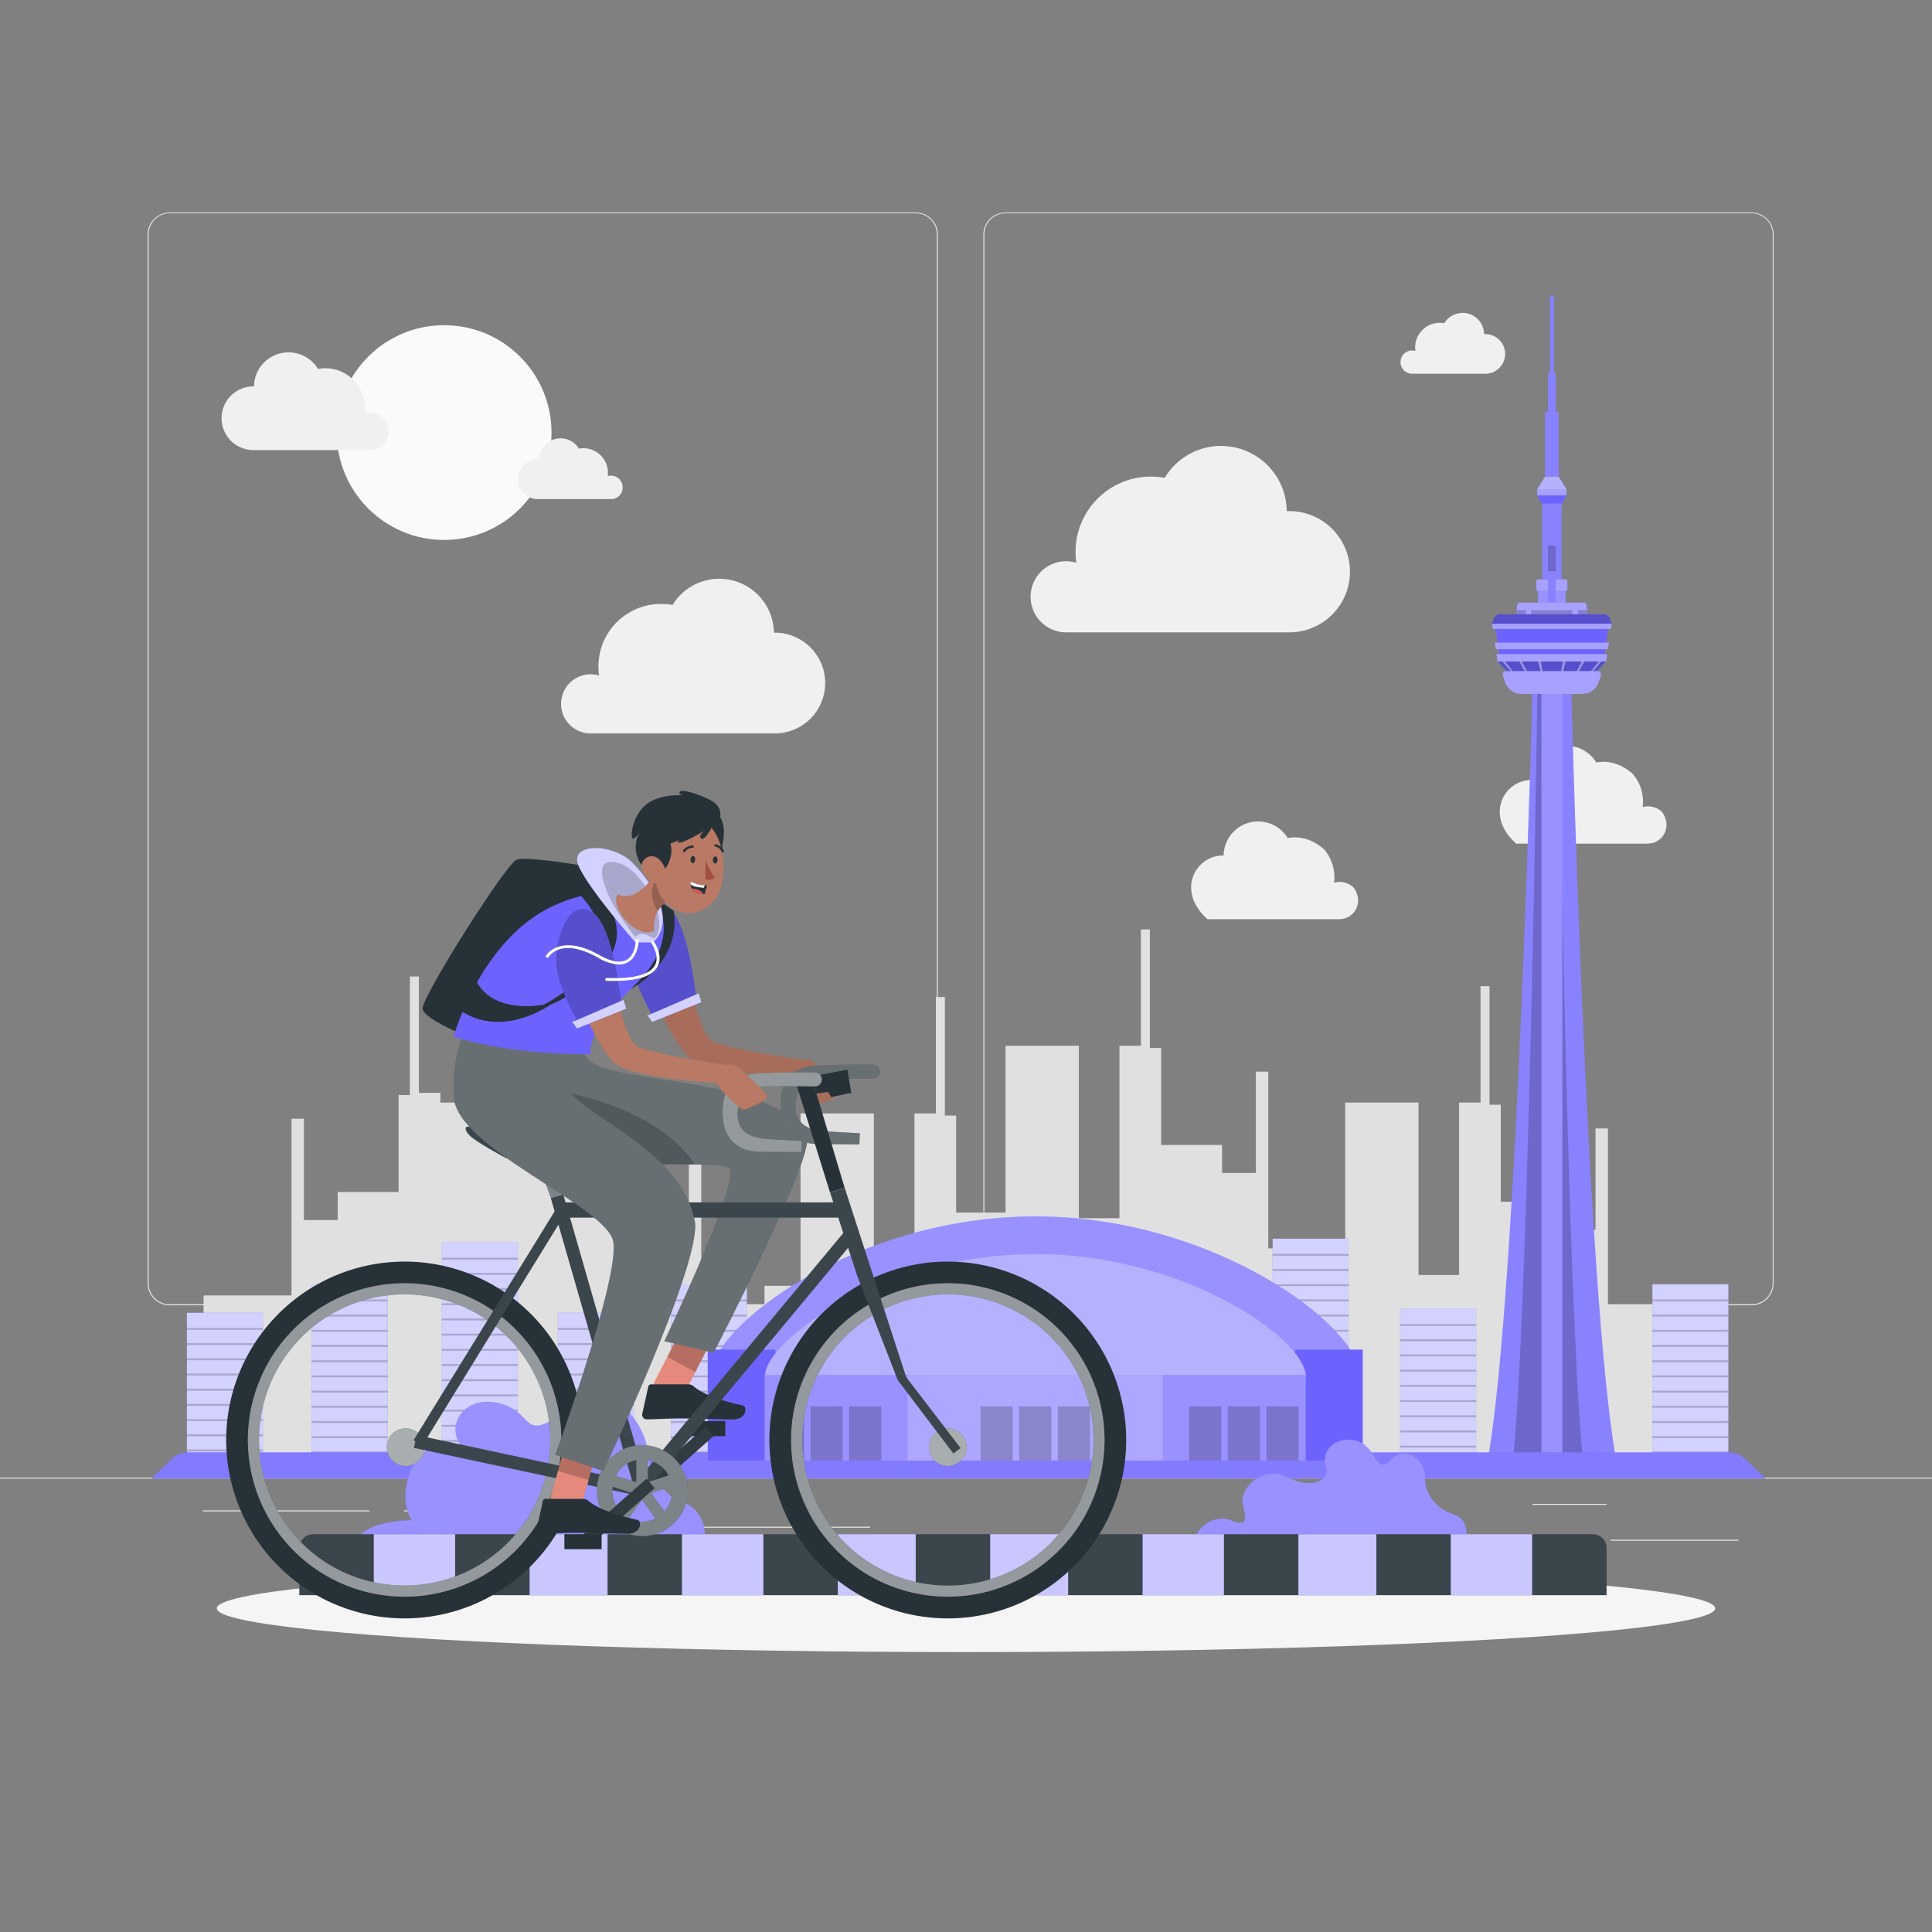 <svg xmlns="http://www.w3.org/2000/svg" viewBox="0 0 500 500"><rect x="0" y="0" width="500" height="500" fill="#808080" stroke="none"/><g id="freepik--background-complete--inject-149"><rect y="382.4" width="500" height="0.25" style="fill:#ebebeb"></rect><rect x="416.78" y="398.49" width="33.12" height="0.25" style="fill:#ebebeb"></rect><rect x="322.53" y="401.21" width="8.69" height="0.25" style="fill:#ebebeb"></rect><rect x="396.59" y="389.21" width="19.19" height="0.25" style="fill:#ebebeb"></rect><rect x="52.46" y="390.89" width="43.19" height="0.25" style="fill:#ebebeb"></rect><rect x="104.56" y="390.89" width="6.33" height="0.25" style="fill:#ebebeb"></rect><rect x="131.47" y="395.11" width="93.68" height="0.25" style="fill:#ebebeb"></rect><path d="M237,337.8H43.91a5.71,5.71,0,0,1-5.7-5.71V60.66A5.71,5.71,0,0,1,43.91,55H237a5.71,5.71,0,0,1,5.71,5.71V332.09A5.71,5.71,0,0,1,237,337.8ZM43.91,55.2a5.46,5.46,0,0,0-5.45,5.46V332.09a5.46,5.46,0,0,0,5.45,5.46H237a5.47,5.47,0,0,0,5.46-5.46V60.66A5.47,5.47,0,0,0,237,55.2Z" style="fill:#ebebeb"></path><path d="M453.31,337.8H260.21a5.72,5.72,0,0,1-5.71-5.71V60.66A5.72,5.72,0,0,1,260.21,55h193.1A5.71,5.71,0,0,1,459,60.66V332.09A5.71,5.71,0,0,1,453.31,337.8ZM260.21,55.2a5.47,5.47,0,0,0-5.46,5.46V332.09a5.47,5.47,0,0,0,5.46,5.46h193.1a5.47,5.47,0,0,0,5.46-5.46V60.66a5.47,5.47,0,0,0-5.46-5.46Z" style="fill:#ebebeb"></path><polygon points="438.89 382.08 438.89 337.77 416.13 337.77 416.13 292.04 412.92 292.04 412.92 318.25 404.17 318.25 404.17 311 388.41 311 388.41 285.9 385.49 285.9 385.49 255.23 383.16 255.23 383.16 285.34 377.61 285.34 377.61 329.96 367.11 329.96 367.11 285.34 348.14 285.34 348.14 323.08 328.23 323.08 328.23 277.34 325.02 277.34 325.02 303.56 316.27 303.56 316.27 296.31 300.51 296.31 300.51 271.21 297.59 271.21 297.59 240.53 295.26 240.53 295.26 270.65 289.71 270.65 289.71 315.27 279.21 315.27 279.21 270.65 260.24 270.65 260.24 313.81 247.45 313.81 247.45 288.71 244.53 288.71 244.53 258.04 242.2 258.04 242.2 288.15 236.66 288.15 236.66 332.77 226.15 332.77 226.15 288.15 207.18 288.15 207.18 332.77 197.85 332.77 197.85 337.77 181.49 337.77 181.49 292.04 178.28 292.04 178.28 318.25 169.53 318.25 169.53 311 153.77 311 153.77 285.9 150.85 285.9 150.85 255.23 148.52 255.23 148.52 285.34 143.43 285.34 143.43 282.83 124.46 282.83 124.46 285.34 113.96 285.34 113.96 282.83 108.41 282.83 108.41 252.72 106.08 252.72 106.08 283.39 103.16 283.39 103.16 308.49 87.4 308.49 87.4 315.74 78.65 315.74 78.65 289.52 75.44 289.52 75.44 335.26 52.68 335.26 52.68 382.08 438.89 382.08" style="fill:#e0e0e0"></polygon><circle cx="114.94" cy="111.95" r="27.79" style="fill:#fafafa"></circle><path d="M100.53,111.63A4.81,4.81,0,0,0,94.31,107a10.42,10.42,0,0,0,.11-1.48A10.23,10.23,0,0,0,84.19,95.3a10.71,10.71,0,0,0-1.89.17A8.94,8.94,0,0,0,65.73,100h-.15a8.24,8.24,0,0,0,0,16.48H95.83A4.83,4.83,0,0,0,100.53,111.63Z" style="fill:#f0f0f0"></path><path d="M426.6,218.31c3.68-.1,6.33-4.3,3.52-8.2a5.34,5.34,0,0,0-5-1.25,11,11,0,0,0-2.64-8.65c-3.27-2.82-6.52-3.41-9.37-2.88a8.93,8.93,0,0,0-16.57,4.52h-.15c-7.19,0-12.23,9.21-4,16.48H426.6Z" style="fill:#f0f0f0"></path><path d="M346.78,237.88c3.67-.1,6.32-4.3,3.52-8.2a5.3,5.3,0,0,0-5.05-1.25,11,11,0,0,0-2.63-8.66c-3.27-2.82-6.52-3.41-9.37-2.88a8.94,8.94,0,0,0-16.58,4.52h-.15c-7.19,0-12.23,9.21-4,16.48h34.22Z" style="fill:#f0f0f0"></path><path d="M145.21,182.15a7.65,7.65,0,0,1,7.64-7.65,7.54,7.54,0,0,1,2.19.33,16.56,16.56,0,0,1-.17-2.35,16.18,16.18,0,0,1,16.19-16.18,16.35,16.35,0,0,1,3,.27,14.15,14.15,0,0,1,26.23,7.16l.23,0a13,13,0,0,1,0,26.08H152.63A7.64,7.64,0,0,1,145.21,182.15Z" style="fill:#f0f0f0"></path><path d="M266.72,154.45a9.19,9.19,0,0,1,11.84-8.81,18.72,18.72,0,0,1-.21-2.82,19.48,19.48,0,0,1,19.48-19.48,20.31,20.31,0,0,1,3.59.33A17,17,0,0,1,333,132.28h.28a15.69,15.69,0,1,1,0,31.37h-57.6A9.19,9.19,0,0,1,266.72,154.45Z" style="fill:#f0f0f0"></path><path d="M161.14,126.11a3,3,0,0,0-3.87-2.88,7,7,0,0,0,.07-.92A6.36,6.36,0,0,0,151,116a6.45,6.45,0,0,0-1.17.11,5.56,5.56,0,0,0-10.31,2.81h-.09a5.13,5.13,0,1,0,0,10.25h18.81A3,3,0,0,0,161.14,126.11Z" style="fill:#f0f0f0"></path><path d="M362.45,93.7a3,3,0,0,1,3.86-2.87,7,7,0,0,1-.07-.92,6.36,6.36,0,0,1,6.36-6.36,6.56,6.56,0,0,1,1.18.11,5.55,5.55,0,0,1,10.3,2.81h.09a5.13,5.13,0,1,1,0,10.25h-18.8A3,3,0,0,1,362.45,93.7Z" style="fill:#f0f0f0"></path></g><g id="freepik--Shadow--inject-149"><ellipse id="freepik--path--inject-149" cx="250" cy="416.24" rx="193.89" ry="11.32" style="fill:#f5f5f5"></ellipse></g><g id="freepik--canadian-national-tower--inject-149"><path d="M401.48,378V176.74l-4.77-2.44S392.78,335.05,385,378Z" style="fill:#6C63FF"></path><path d="M418.28,378c-7.82-42.95-11.75-203.7-11.75-203.7l-4.77,2.44V378Z" style="fill:#6C63FF"></path><g style="opacity:0.2"><path d="M401.48,378V176.74l-4.77-2.44S392.78,335.05,385,378Z" style="fill:#fff"></path><path d="M418.28,378c-7.82-42.95-11.75-203.7-11.75-203.7l-4.77,2.44V378Z" style="fill:#fff"></path></g><g style="opacity:0.2"><path d="M400.54,378V176.74l-2.6-2.44s-2.13,160.75-6.39,203.7Z"></path><path d="M409.69,378c-4.26-42.95-6.4-203.7-6.4-203.7l-2.59,2.44V378Z"></path></g><rect x="398.92" y="172.73" width="5.41" height="205.27" style="fill:#6C63FF"></rect><rect x="398.92" y="172.73" width="5.41" height="205.27" style="fill:#fff;opacity:0.3"></rect><rect x="401.11" y="76.56" width="1.01" height="25.12" style="fill:#6C63FF"></rect><rect x="401.11" y="76.56" width="1.01" height="25.12" style="fill:#fff;opacity:0.2"></rect><rect x="400.6" y="96.56" width="2.03" height="19.38" style="fill:#6C63FF"></rect><rect x="400.6" y="96.56" width="2.03" height="19.38" style="fill:#fff;opacity:0.2"></rect><rect x="399.86" y="106.56" width="3.51" height="19.38" style="fill:#6C63FF"></rect><rect x="399.86" y="106.56" width="3.51" height="19.38" style="fill:#fff;opacity:0.2"></rect><rect x="399.12" y="129.27" width="5" height="28.63" style="fill:#6C63FF"></rect><rect x="399.12" y="129.27" width="5" height="28.63" style="fill:#fff;opacity:0.2"></rect><rect x="400.6" y="141.21" width="2.03" height="6.59" style="opacity:0.2"></rect><rect x="398.06" y="150.52" width="2.57" height="7.91" style="fill:#6C63FF"></rect><rect x="398.06" y="150.52" width="2.57" height="7.91" style="fill:#fff;opacity:0.3"></rect><rect x="397.6" y="149.93" width="3.03" height="3.03" rx="0.43" style="fill:#6C63FF"></rect><rect x="397.6" y="149.93" width="3.03" height="3.03" rx="0.43" style="fill:#fff;opacity:0.4"></rect><rect x="402.6" y="150.52" width="2.57" height="7.91" transform="translate(807.78 308.96) rotate(180)" style="fill:#6C63FF"></rect><rect x="402.6" y="150.52" width="2.57" height="7.91" transform="translate(807.78 308.96) rotate(180)" style="fill:#fff;opacity:0.3"></rect><rect x="402.6" y="149.93" width="3.03" height="3.03" rx="0.43" transform="translate(808.24 302.89) rotate(180)" style="fill:#6C63FF"></rect><rect x="402.6" y="149.93" width="3.03" height="3.03" rx="0.43" transform="translate(808.24 302.89) rotate(180)" style="fill:#fff;opacity:0.4"></rect><polygon points="416.37 161.43 416.18 162.78 415.69 166.31 415.44 168.02 415.27 169.26 414.99 171.19 388.25 171.19 387.97 169.26 387.8 168.02 387.56 166.31 387.06 162.78 386.87 161.43 416.37 161.43" style="fill:#6C63FF"></polygon><path d="M411.24,162H392l.64-5.37a.76.76,0,0,1,.76-.67h16.44a.77.77,0,0,1,.76.67Z" style="fill:#6C63FF"></path><path d="M411.24,162H392l.64-5.37a.76.76,0,0,1,.76-.67h16.44a.77.77,0,0,1,.76.67Z" style="fill:#fff;opacity:0.4"></path><polygon points="396.06 161.99 407.18 161.99 406.9 157.9 396.34 157.9 396.06 161.99" style="opacity:0.2"></polygon><g style="opacity:0.2"><polygon points="394.56 161.99 392 161.99 392.49 157.9 394.92 157.9 394.56 161.99"></polygon><polygon points="411.24 161.99 408.68 161.99 408.32 157.9 410.75 157.9 411.24 161.99"></polygon></g><path d="M417.16,161.43H386.08l.55-1.34a1.78,1.78,0,0,1,1.66-1.12H415a1.78,1.78,0,0,1,1.66,1.12Z" style="fill:#6C63FF"></path><path d="M417.16,161.43H386.08l.55-1.34a1.78,1.78,0,0,1,1.66-1.12H415a1.78,1.78,0,0,1,1.66,1.12Z" style="opacity:0.2"></path><polygon points="412.82 174.26 390.42 174.26 387.61 171.19 415.63 171.19 412.82 174.26" style="fill:#6C63FF"></polygon><polygon points="412.82 174.26 390.42 174.26 387.61 171.19 415.63 171.19 412.82 174.26" style="opacity:0.2"></polygon><polygon points="399.35 174.26 398.79 174.26 398.08 171.19 398.77 171.19 399.35 174.26" style="fill:#fff;opacity:0.4"></polygon><polygon points="404.45 174.26 403.89 174.26 404.46 171.19 405.16 171.19 404.45 174.26" style="fill:#fff;opacity:0.4"></polygon><polygon points="395.44 174.26 394.89 174.26 393.2 171.19 393.89 171.19 395.44 174.26" style="fill:#fff;opacity:0.4"></polygon><polygon points="408.35 174.26 407.8 174.26 409.35 171.19 410.04 171.19 408.35 174.26" style="fill:#fff;opacity:0.4"></polygon><polygon points="391.94 174.26 391.39 174.26 388.82 171.19 389.51 171.19 391.94 174.26" style="fill:#fff;opacity:0.4"></polygon><polygon points="411.85 174.26 411.3 174.26 413.73 171.19 414.42 171.19 411.85 174.26" style="fill:#fff;opacity:0.4"></polygon><polygon points="387.28 169.26 415.95 169.26 415.66 171.19 387.57 171.19 387.28 169.26" style="fill:#6C63FF"></polygon><polygon points="416.39 166.31 416.13 168.02 387.1 168.02 386.85 166.31 416.39 166.31" style="fill:#6C63FF"></polygon><polygon points="417.11 161.43 416.91 162.78 386.32 162.78 386.12 161.43 417.11 161.43" style="fill:#6C63FF"></polygon><polygon points="387.28 169.26 415.95 169.26 415.66 171.19 387.57 171.19 387.28 169.26" style="fill:#fff;opacity:0.4"></polygon><polygon points="416.39 166.31 416.13 168.02 387.1 168.02 386.85 166.31 416.39 166.31" style="fill:#fff;opacity:0.4"></polygon><polygon points="417.11 161.43 416.91 162.78 386.32 162.78 386.12 161.43 417.11 161.43" style="fill:#fff;opacity:0.4"></polygon><path d="M409.43,179.6H393.8a4.53,4.53,0,0,1-4.3-3.09l-.58-1.72a.84.84,0,0,1,.79-1.11h23.81a.84.84,0,0,1,.8,1.11l-.58,1.72A4.54,4.54,0,0,1,409.43,179.6Z" style="fill:#6C63FF"></path><path d="M409.43,179.6H393.8a4.53,4.53,0,0,1-4.3-3.09l-.58-1.72a.84.84,0,0,1,.79-1.11h23.81a.84.84,0,0,1,.8,1.11l-.58,1.72A4.54,4.54,0,0,1,409.43,179.6Z" style="fill:#fff;opacity:0.4"></path><polygon points="405.4 128.19 397.84 128.19 398.84 130.29 404.4 130.29 405.4 128.19" style="fill:#6C63FF"></polygon><rect x="397.84" y="126.6" width="7.55" height="1.59" style="fill:#6C63FF"></rect><rect x="397.84" y="126.6" width="7.55" height="1.59" style="fill:#fff;opacity:0.4"></rect><polygon points="403.4 123.39 399.84 123.39 397.84 126.6 405.4 126.6 403.4 123.39" style="fill:#6C63FF"></polygon><polygon points="403.4 123.39 399.84 123.39 397.84 126.6 405.4 126.6 403.4 123.39" style="fill:#fff;opacity:0.5"></polygon></g><g id="freepik--Buildings--inject-149"><rect x="114.36" y="321.56" width="19.66" height="57.44" style="fill:#6C63FF"></rect><rect x="173.64" y="332.37" width="19.66" height="46.62" style="fill:#6C63FF"></rect><g style="opacity:0.7"><rect x="114.36" y="321.56" width="19.66" height="57.44" style="fill:#fff"></rect></g><rect x="144.37" y="339.75" width="19.66" height="39.25" style="fill:#6C63FF"></rect><g style="opacity:0.7"><rect x="173.64" y="332.37" width="19.66" height="46.62" style="fill:#fff"></rect></g><g style="opacity:0.7"><rect x="144.37" y="339.75" width="19.66" height="39.25" style="fill:#fff"></rect></g><g style="opacity:0.2"><rect x="114.36" y="325.49" width="19.66" height="0.49"></rect><rect x="114.36" y="329.42" width="19.66" height="0.49"></rect><rect x="114.36" y="333.36" width="19.66" height="0.49"></rect><rect x="114.36" y="337.29" width="19.66" height="0.49"></rect><rect x="114.36" y="341.22" width="19.66" height="0.49"></rect><rect x="114.36" y="345.15" width="19.66" height="0.49"></rect><rect x="114.36" y="349.09" width="19.66" height="0.49"></rect><rect x="114.36" y="353.02" width="19.66" height="0.49"></rect><rect x="114.36" y="356.95" width="19.66" height="0.49"></rect><rect x="114.36" y="360.88" width="19.66" height="0.49"></rect><rect x="114.36" y="364.82" width="19.66" height="0.49"></rect><rect x="114.36" y="368.75" width="19.66" height="0.49"></rect><rect x="114.36" y="372.68" width="19.66" height="0.49"></rect><rect x="114.36" y="376.61" width="19.66" height="0.49"></rect><rect x="144.37" y="355.48" width="19.66" height="0.49"></rect><rect x="144.37" y="343.68" width="19.66" height="0.49"></rect><rect x="144.37" y="347.61" width="19.66" height="0.49"></rect><rect x="144.37" y="351.55" width="19.66" height="0.49"></rect><rect x="144.37" y="359.41" width="19.66" height="0.49"></rect><rect x="144.37" y="363.34" width="19.66" height="0.49"></rect><rect x="144.37" y="367.28" width="19.66" height="0.49"></rect><rect x="144.37" y="371.21" width="19.66" height="0.49"></rect><rect x="144.37" y="375.14" width="19.66" height="0.49"></rect><rect x="173.64" y="336.31" width="19.66" height="0.49"></rect><rect x="173.64" y="340.24" width="19.66" height="0.49"></rect><rect x="173.64" y="344.17" width="19.66" height="0.49"></rect><rect x="173.64" y="348.1" width="19.66" height="0.49"></rect><rect x="173.64" y="352.04" width="19.66" height="0.49"></rect><rect x="173.64" y="355.97" width="19.66" height="0.49"></rect><rect x="173.64" y="359.9" width="19.66" height="0.49"></rect><rect x="173.64" y="363.83" width="19.66" height="0.49"></rect><rect x="173.64" y="367.77" width="19.66" height="0.49"></rect><rect x="173.64" y="371.7" width="19.66" height="0.49"></rect><rect x="173.64" y="375.63" width="19.66" height="0.49"></rect></g><rect x="80.64" y="332.37" width="19.66" height="46.62" style="fill:#6C63FF"></rect><rect x="48.37" y="339.75" width="19.66" height="39.25" style="fill:#6C63FF"></rect><g style="opacity:0.7"><rect x="80.64" y="332.37" width="19.66" height="46.62" style="fill:#fff"></rect></g><g style="opacity:0.7"><rect x="48.37" y="339.75" width="19.66" height="39.25" style="fill:#fff"></rect></g><g style="opacity:0.2"><rect x="48.37" y="355.48" width="19.66" height="0.49"></rect><rect x="48.37" y="343.68" width="19.66" height="0.49"></rect><rect x="48.37" y="347.61" width="19.66" height="0.49"></rect><rect x="48.37" y="351.55" width="19.66" height="0.49"></rect><rect x="48.37" y="359.41" width="19.66" height="0.49"></rect><rect x="48.37" y="363.34" width="19.66" height="0.49"></rect><rect x="48.37" y="367.28" width="19.66" height="0.49"></rect><rect x="48.37" y="371.21" width="19.66" height="0.49"></rect><rect x="48.37" y="375.14" width="19.66" height="0.49"></rect></g><g style="opacity:0.2"><rect x="80.64" y="336.31" width="19.66" height="0.49"></rect><rect x="80.64" y="340.24" width="19.66" height="0.49"></rect><rect x="80.64" y="344.17" width="19.66" height="0.49"></rect><rect x="80.64" y="348.1" width="19.66" height="0.49"></rect><rect x="80.64" y="352.04" width="19.66" height="0.49"></rect><rect x="80.64" y="355.97" width="19.66" height="0.49"></rect><rect x="80.64" y="359.9" width="19.66" height="0.49"></rect><rect x="80.64" y="363.83" width="19.66" height="0.49"></rect><rect x="80.64" y="367.77" width="19.66" height="0.49"></rect><rect x="80.64" y="371.7" width="19.66" height="0.49"></rect><rect x="80.64" y="375.63" width="19.66" height="0.49"></rect></g><rect x="329.36" y="320.56" width="19.66" height="57.44" style="fill:#6C63FF"></rect><g style="opacity:0.7"><rect x="329.36" y="320.56" width="19.66" height="57.44" style="fill:#fff"></rect></g><rect x="362.37" y="338.75" width="19.66" height="39.25" style="fill:#6C63FF"></rect><g style="opacity:0.7"><rect x="362.37" y="338.75" width="19.66" height="39.25" style="fill:#fff"></rect></g><g style="opacity:0.2"><rect x="329.36" y="324.49" width="19.66" height="0.49"></rect><rect x="329.36" y="328.42" width="19.66" height="0.49"></rect><rect x="329.36" y="332.36" width="19.66" height="0.49"></rect><rect x="329.36" y="336.29" width="19.66" height="0.49"></rect><rect x="329.36" y="340.22" width="19.66" height="0.49"></rect><rect x="329.36" y="344.15" width="19.66" height="0.49"></rect><rect x="329.36" y="348.09" width="19.66" height="0.49"></rect><rect x="329.36" y="352.02" width="19.66" height="0.49"></rect><rect x="329.36" y="355.95" width="19.66" height="0.49"></rect><rect x="329.36" y="359.88" width="19.66" height="0.49"></rect><rect x="329.36" y="363.82" width="19.66" height="0.49"></rect><rect x="329.36" y="367.75" width="19.66" height="0.49"></rect><rect x="329.36" y="371.68" width="19.66" height="0.49"></rect><rect x="329.36" y="375.61" width="19.66" height="0.49"></rect><rect x="362.37" y="354.48" width="19.66" height="0.49"></rect><rect x="362.37" y="342.68" width="19.66" height="0.49"></rect><rect x="362.37" y="346.61" width="19.66" height="0.49"></rect><rect x="362.37" y="350.55" width="19.66" height="0.49"></rect><rect x="362.37" y="358.41" width="19.66" height="0.49"></rect><rect x="362.37" y="362.34" width="19.66" height="0.49"></rect><rect x="362.37" y="366.28" width="19.66" height="0.49"></rect><rect x="362.37" y="370.21" width="19.66" height="0.49"></rect><rect x="362.37" y="374.14" width="19.66" height="0.49"></rect></g><rect x="427.64" y="332.37" width="19.66" height="46.62" style="fill:#6C63FF"></rect><g style="opacity:0.7"><rect x="427.64" y="332.37" width="19.66" height="46.62" style="fill:#fff"></rect></g><g style="opacity:0.2"><rect x="427.64" y="336.31" width="19.66" height="0.49"></rect><rect x="427.64" y="340.24" width="19.66" height="0.49"></rect><rect x="427.64" y="344.17" width="19.66" height="0.49"></rect><rect x="427.64" y="348.1" width="19.66" height="0.49"></rect><rect x="427.64" y="352.04" width="19.66" height="0.49"></rect><rect x="427.64" y="355.97" width="19.66" height="0.49"></rect><rect x="427.64" y="359.9" width="19.66" height="0.49"></rect><rect x="427.64" y="363.83" width="19.66" height="0.49"></rect><rect x="427.64" y="367.77" width="19.66" height="0.49"></rect><rect x="427.64" y="371.7" width="19.66" height="0.49"></rect><rect x="427.64" y="375.63" width="19.66" height="0.49"></rect></g><path d="M447.2,375.86H48.91a6.64,6.64,0,0,0-4.64,1.88l-5.06,4.91H456.9l-5.06-4.91A6.64,6.64,0,0,0,447.2,375.86Z" style="fill:#6C63FF"></path><path d="M447.2,375.86H48.91a6.64,6.64,0,0,0-4.64,1.88l-5.06,4.91H456.9l-5.06-4.91A6.64,6.64,0,0,0,447.2,375.86Z" style="fill:#fff;opacity:0.15"></path></g><g id="freepik--rogers-centre--inject-149"><path d="M351.94,356c0-12.72-37.62-41.19-84-41.19s-84,28.47-84,41.19,37.62,22,84,22S351.94,368.69,351.94,356Z" style="fill:#6C63FF"></path><path d="M351.94,356c0-12.72-37.62-41.19-84-41.19s-84,28.47-84,41.19,37.62,22,84,22S351.94,368.69,351.94,356Z" style="fill:#fff;opacity:0.3"></path><rect x="335.16" y="349.28" width="17.52" height="28.72" style="fill:#6C63FF"></rect><rect x="183.16" y="349.28" width="17.52" height="28.72" style="fill:#6C63FF"></rect><path d="M337.94,356.28c0-9.81-31.35-31.76-70-31.76s-70,22-70,31.76,31.35,17.76,70,17.76S337.94,366.09,337.94,356.28Z" style="fill:#6C63FF"></path><path d="M337.94,356.28c0-9.81-31.35-31.76-70-31.76s-70,22-70,31.76,31.35,17.76,70,17.76S337.94,366.09,337.94,356.28Z" style="fill:#fff;opacity:0.5"></path><rect x="197.89" y="355.87" width="140.04" height="22.13" style="fill:#6C63FF"></rect><rect x="197.89" y="355.87" width="140.04" height="22.13" style="fill:#fff;opacity:0.3"></rect><rect x="234.88" y="355.87" width="66.07" height="22.13" style="fill:#fff;opacity:0.2"></rect><rect x="253.76" y="363.98" width="8.31" height="14.02" style="opacity:0.2"></rect><rect x="263.76" y="363.98" width="8.31" height="14.02" style="opacity:0.2"></rect><rect x="273.76" y="363.98" width="8.31" height="14.02" style="opacity:0.2"></rect><rect x="307.76" y="363.98" width="8.31" height="14.02" style="opacity:0.2"></rect><rect x="317.76" y="363.98" width="8.31" height="14.02" style="opacity:0.2"></rect><rect x="327.76" y="363.98" width="8.31" height="14.02" style="opacity:0.2"></rect><rect x="199.76" y="363.98" width="8.31" height="14.02" style="opacity:0.2"></rect><rect x="209.76" y="363.98" width="8.31" height="14.02" style="opacity:0.2"></rect><rect x="219.76" y="363.98" width="8.31" height="14.02" style="opacity:0.2"></rect></g><g id="freepik--Street--inject-149"><path d="M379,401.87s2.44-8.18-2.49-9.81-7.87-5.45-7.7-9.77-5-8.53-8.93-4.48-3.38-3.11-8.57-4.85-9.6,2.48-8.18,6.34-3.7,6.28-9.84,3-12.89,2.69-11.59,7.37.23,5.19-3.65,3.63-10.84,2.86-8.4,8.58S379,401.87,379,401.87Z" style="fill:#6C63FF"></path><path d="M379,401.87s2.44-8.18-2.49-9.81-7.87-5.45-7.7-9.77-5-8.53-8.93-4.48-3.38-3.11-8.57-4.85-9.6,2.48-8.18,6.34-3.7,6.28-9.84,3-12.89,2.69-11.59,7.37.23,5.19-3.65,3.63-10.84,2.86-8.4,8.58S379,401.87,379,401.87Z" style="fill:#fff;opacity:0.3;isolation:isolate"></path><path d="M180.45,401.44c4.39-4.39.44-11.84-3.94-12.71s-8.79-8.59-9-13.5-8.1-20-20.37-10.68-8.54,1.37-17.42-1.25-14.47,4.92-10.58,10.57c0,0-8.92-2.23-12.59,6.09s0,13.5,0,13.5S89.79,393,91.3,403.34,180.45,401.44,180.45,401.44Z" style="fill:#6C63FF"></path><path d="M180.45,401.44c4.39-4.39.44-11.84-3.94-12.71s-8.79-8.59-9-13.5-8.1-20-20.37-10.68-8.54,1.37-17.42-1.25-14.47,4.92-10.58,10.57c0,0-8.92-2.23-12.59,6.09s0,13.5,0,13.5S89.79,393,91.3,403.34,180.45,401.44,180.45,401.44Z" style="fill:#fff;opacity:0.3;isolation:isolate"></path><path d="M415.78,400.82v12H77.47v-12A3.58,3.58,0,0,1,81,397.05H412.24A3.58,3.58,0,0,1,415.78,400.82Z" style="fill:#263238"></path><rect x="96.75" y="397.05" width="21.03" height="15.78" style="fill:#6C63FF"></rect><rect x="137.07" y="397.05" width="20.16" height="15.78" style="fill:#6C63FF"></rect><rect x="176.51" y="397.05" width="21.03" height="15.78" style="fill:#6C63FF"></rect><rect x="216.83" y="397.05" width="20.16" height="15.78" style="fill:#6C63FF"></rect><rect x="256.27" y="397.05" width="20.16" height="15.78" style="fill:#6C63FF"></rect><rect x="295.71" y="397.05" width="21.03" height="15.78" style="fill:#6C63FF"></rect><rect x="336.03" y="397.05" width="20.16" height="15.78" style="fill:#6C63FF"></rect><rect x="375.47" y="397.05" width="21.03" height="15.78" style="fill:#6C63FF"></rect><g style="opacity:0.6;isolation:isolate"><rect x="96.75" y="397.05" width="21.03" height="15.78" style="fill:#fff"></rect><rect x="137.07" y="397.05" width="20.16" height="15.78" style="fill:#fff"></rect><rect x="176.51" y="397.05" width="21.03" height="15.78" style="fill:#fff"></rect><rect x="216.83" y="397.05" width="20.16" height="15.78" style="fill:#fff"></rect><rect x="256.27" y="397.05" width="20.16" height="15.78" style="fill:#fff"></rect><rect x="295.71" y="397.05" width="21.03" height="15.78" style="fill:#fff"></rect><rect x="336.03" y="397.05" width="20.16" height="15.78" style="fill:#fff"></rect><rect x="375.47" y="397.05" width="21.03" height="15.78" style="fill:#fff"></rect></g><path d="M415.78,400.82v12H77.47v-12A3.58,3.58,0,0,1,81,397.05H412.24A3.58,3.58,0,0,1,415.78,400.82Z" style="fill:#fff;opacity:0.1;isolation:isolate"></path></g><g id="freepik--Character--inject-149"><path d="M208,274.16a3.18,3.18,0,0,1,2,.33c.8.52,7.15,6.23,7.82,7.61s-4.8,3.25-5.72,3.71-7.6-6-7.84-8.41S208,274.16,208,274.16Z" style="fill:#b97964"></path><path d="M208,274.16a3.18,3.18,0,0,1,2,.33c.8.52,7.15,6.23,7.82,7.61s-4.8,3.25-5.72,3.71-7.6-6-7.84-8.41S208,274.16,208,274.16Z" style="opacity:0.1;isolation:isolate"></path><path d="M178,252.45s3.07,14.4,5.77,16.58c3,2.42,24.35,5.28,24.35,5.28l-.39,4.78s-23.34-1.09-28.87-5c-4.26-3-10.3-17.67-10.3-17.67Z" style="fill:#b97964"></path><path d="M178,252.45s3.07,14.4,5.77,16.58c3,2.42,24.35,5.28,24.35,5.28l-.39,4.78s-23.34-1.09-28.87-5c-4.26-3-10.3-17.67-10.3-17.67Z" style="opacity:0.1;isolation:isolate"></path><path d="M173,234.91c-6.36-4.56-10.16,7-9.56,13.49S169,263.08,169,263.08l11.2-4.5S178.28,238.71,173,234.91Z" style="fill:#6C63FF"></path><path d="M173,234.91c-6.36-4.56-10.16,7-9.56,13.49S169,263.08,169,263.08l11.2-4.5S178.28,238.71,173,234.91Z" style="opacity:0.2;isolation:isolate"></path><polyline points="167.97 262.66 180.82 257.08 181.51 259.36 168.79 264.47 167.47 262.66" style="fill:#6C63FF"></polyline><polyline points="167.97 262.66 180.82 257.08 181.51 259.36 168.79 264.47 167.47 262.66" style="fill:#fff;opacity:0.7"></polyline><polygon points="185.77 343.75 179.96 355.08 175.92 362.95 168.64 359.04 172.69 351.17 178.17 340.47 185.77 343.75" style="fill:#e4897b"></polygon><polygon points="185.77 343.75 179.96 355.08 172.69 351.17 178.17 340.47 185.77 343.75" style="opacity:0.2;isolation:isolate"></polygon><path d="M178.13,358.27h-9.67a.71.71,0,0,0-.68.55l-1.57,7.09a1.19,1.19,0,0,0,1.16,1.42c3.13-.05,5.41-.24,9.34-.24,2.42,0,9.72.25,13.07.25s3.78-3.3,2.41-3.61c-6.14-1.33-10.76-3.19-12.72-5A2,2,0,0,0,178.13,358.27Z" style="fill:#263238"></path><path d="M124.74,270.38s-1.13,8.55.63,21.72,59.07,7.48,63.21,10.06c3.74,2.32-16.66,44.95-16.66,44.95l12.76,3s27-51.89,24.1-56.64c-9.28-15.05-49.57-12.6-56.38-19.13-2.64-2.53-1.72-4.94-1.72-4.94Z" style="fill:#263238"></path><path d="M184.68,350.13l-12.76-3s20.4-42.63,16.66-44.95c-.88-.55-4.13-.72-8.74-.79-17.16-.22-53.08,1.12-54.47-9.27-.32-2.38-.54-4.61-.69-6.66a80.7,80.7,0,0,1,.06-15.06l25.94-1s-.92,2.41,1.72,4.94c6.81,6.53,47.1,4.08,56.38,19.13C211.7,298.24,184.68,350.13,184.68,350.13Z" style="fill:#fff;opacity:0.3"></path><path d="M179.84,301.37c-17.16-.22-53.08,1.12-54.47-9.27-.32-2.38-.54-4.61-.69-6.66l13.84-4.08S168.57,284.16,179.84,301.37Z" style="opacity:0.2;isolation:isolate"></path><path d="M222.53,293.28s-7.37-.37-8.36-.47-8.65.08-8.29-6.84,6.81-6.88,8.64-6.87l11.38.06a1.81,1.81,0,0,0,1.8-1.59h0a1.81,1.81,0,0,0-1.66-2l-1-.07s-9.26,0-11.87.19S202,275.24,202,285.82s8.81,10.27,10.47,10.28l9.93.06Z" style="fill:#263238"></path><path d="M222.53,293.28s-7.37-.37-8.36-.47-8.65.08-8.29-6.84,6.81-6.88,8.64-6.87l11.38.06a1.81,1.81,0,0,0,1.8-1.59h0a1.81,1.81,0,0,0-1.66-2l-1-.07s-9.26,0-11.87.19S202,275.24,202,285.82s8.81,10.27,10.47,10.28l9.93.06Z" style="fill:#fff;opacity:0.3"></path><rect x="178.07" y="367.78" width="9.64" height="3.89" style="fill:#263238"></rect><rect x="162.75" y="376.72" width="23.88" height="3.23" transform="translate(-206.66 210.33) rotate(-41.44)" style="fill:#263238"></rect><rect x="162.75" y="376.72" width="23.88" height="3.23" transform="translate(-206.66 210.33) rotate(-41.44)" style="fill:#fff;opacity:0.05"></rect><path d="M109.86,374.52a4.88,4.88,0,1,1-4.87-4.87A4.87,4.87,0,0,1,109.86,374.52Z" style="fill:#263238"></path><path d="M109.86,374.52a4.88,4.88,0,1,1-4.87-4.87A4.87,4.87,0,0,1,109.86,374.52Z" style="fill:#fff;opacity:0.6"></path><path d="M250.16,374.52a4.87,4.87,0,1,1-4.87-4.87A4.87,4.87,0,0,1,250.16,374.52Z" style="fill:#263238"></path><path d="M250.16,374.52a4.87,4.87,0,1,1-4.87-4.87A4.87,4.87,0,0,1,250.16,374.52Z" style="fill:#fff;opacity:0.6"></path><path d="M104.71,329.79a42.87,42.87,0,1,0,42.87,42.87A42.88,42.88,0,0,0,104.71,329.79Zm0,80.55a37.68,37.68,0,1,1,37.68-37.68A37.68,37.68,0,0,1,104.71,410.34Z" style="fill:#263238"></path><path d="M104.71,329.79a42.87,42.87,0,1,0,42.87,42.87A42.88,42.88,0,0,0,104.71,329.79Zm0,80.55a37.68,37.68,0,1,1,37.68-37.68A37.68,37.68,0,0,1,104.71,410.34Z" style="fill:#fff;opacity:0.5"></path><path d="M104.71,326.5a46.17,46.17,0,1,0,46.17,46.16A46.16,46.16,0,0,0,104.71,326.5Zm0,86.73a40.57,40.57,0,1,1,40.57-40.57A40.57,40.57,0,0,1,104.71,413.23Z" style="fill:#263238"></path><path d="M245.29,329.79a42.87,42.87,0,1,0,42.87,42.87A42.87,42.87,0,0,0,245.29,329.79Zm0,80.55A37.68,37.68,0,1,1,283,372.66,37.67,37.67,0,0,1,245.29,410.34Z" style="fill:#263238"></path><path d="M245.29,329.79a42.87,42.87,0,1,0,42.87,42.87A42.87,42.87,0,0,0,245.29,329.79Zm0,80.55A37.68,37.68,0,1,1,283,372.66,37.67,37.67,0,0,1,245.29,410.34Z" style="fill:#fff;opacity:0.5"></path><path d="M245.29,326.5a46.17,46.17,0,1,0,46.17,46.16A46.17,46.17,0,0,0,245.29,326.5Zm0,86.73a40.57,40.57,0,1,1,40.57-40.57A40.57,40.57,0,0,1,245.29,413.23Z" style="fill:#263238"></path><polygon points="205.7 279.35 214.81 308.6 218.58 307.37 209.92 278.39 205.7 279.35" style="fill:#263238"></polygon><path d="M234.52,356.4,225.6,329l-7-21.6-3.77,1.23.83,2.54H146.36l-.59-2.08-3.23.93,1,3.48-35.72,57.94h0l-.79,1.29.46.29-.37,1.69L166,387.27v0l53.49-64.34,2.38,7.3,10.46,26.93,14.4,19,1.86-1.4Zm-90-39.46,19.11,66.4L110.59,372Zm22,64.33-19-66.15h69.42l1.3,4Z" style="fill:#263238"></path><path d="M234.52,356.4,225.6,329l-7-21.6-3.77,1.23.83,2.54H146.36l-.59-2.08-3.23.93,1,3.48-35.72,57.94h0l-.79,1.29.46.29-.37,1.69L166,387.27v0l53.49-64.34,2.38,7.3,10.46,26.93,14.4,19,1.86-1.4Zm-90-39.46,19.11,66.4L110.59,372Zm22,64.33-19-66.15h69.42l1.3,4Z" style="fill:#fff;opacity:0.1"></path><polygon points="132.91 299.69 137.77 303.36 139.98 302.83 142.54 309.99 145.77 309.06 141.48 299.69 139.98 298.25 132.91 299.69" style="fill:#263238"></polygon><polygon points="132.91 299.69 137.77 303.36 139.98 302.83 142.54 309.99 145.77 309.06 141.48 299.69 139.98 298.25 132.91 299.69" style="fill:#fff;opacity:0.4"></polygon><path d="M156.78,295.32c-6.22-1.46-12.64.16-19.23,4.37h-6.63s-8-4.24-9.55-6-.53-2.13-.53-2.13c10.1,1.48,30-.66,32.62-.66S157.73,293.86,156.78,295.32Z" style="fill:#263238"></path><path d="M156.78,295.32c-6.22-1.46-12.64.16-19.23,4.37h-6.63s-8-4.24-9.55-6-.53-2.13-.53-2.13c10.1,1.48,30-.66,32.62-.66S157.73,293.86,156.78,295.32Z" style="fill:#fff;opacity:0.1"></path><path d="M166.22,374A11.77,11.77,0,1,0,178,385.73,11.77,11.77,0,0,0,166.22,374Zm6.76,7.85-5.33,1.73v-5.72A7.78,7.78,0,0,1,173,381.82Zm-8.31-4v5.76l-5.26-1.71A7.8,7.8,0,0,1,164.67,377.85Zm-6.13,6.9,5.21,1.69-3.34,4.6a8.19,8.19,0,0,1-1.93-5.31C158.48,385.4,158.51,385.08,158.54,384.75Zm4.19,8.16,3.43-4.71,3.46,4.75a7.41,7.41,0,0,1-6.89,0Zm9.23-1.8-3.42-4.71,5.34-1.73a9.28,9.28,0,0,1,.07,1.06A8.18,8.18,0,0,1,172,391.11Z" style="fill:#263238"></path><path d="M166.22,374A11.77,11.77,0,1,0,178,385.73,11.77,11.77,0,0,0,166.22,374Zm6.76,7.85-5.33,1.73v-5.72A7.78,7.78,0,0,1,173,381.82Zm-8.31-4v5.76l-5.26-1.71A7.8,7.8,0,0,1,164.67,377.85Zm-6.13,6.9,5.21,1.69-3.34,4.6a8.19,8.19,0,0,1-1.93-5.31C158.48,385.4,158.51,385.08,158.54,384.75Zm4.19,8.16,3.43-4.71,3.46,4.75a7.41,7.41,0,0,1-6.89,0Zm9.23-1.8-3.42-4.71,5.34-1.73a9.28,9.28,0,0,1,.07,1.06A8.18,8.18,0,0,1,172,391.11Z" style="fill:#fff;opacity:0.4"></path><rect x="147.47" y="390.21" width="23.88" height="3.23" transform="translate(-219.41 203.59) rotate(-41.44)" style="fill:#263238"></rect><rect x="147.47" y="390.21" width="23.88" height="3.23" transform="translate(-219.41 203.59) rotate(-41.44)" style="fill:#fff;opacity:0.05"></rect><rect x="146.06" y="397.04" width="9.64" height="3.89" style="fill:#263238"></rect><polygon points="219.31 276.82 209.92 278.61 211.31 283.02 214.27 282.57 215.11 283.91 220.31 282.82 219.31 276.82" style="fill:#263238"></polygon><path d="M207.53,295.28s-7.37-.37-8.36-.47-8.65.08-8.29-6.84,6.81-6.88,8.64-6.87l11.38.06a1.81,1.81,0,0,0,1.8-1.59h0a1.81,1.81,0,0,0-1.66-2l-1-.07s-9.26,0-11.87.19S187,277.24,187,287.82s8.81,10.27,10.47,10.28l9.93.06Z" style="fill:#263238"></path><path d="M207.53,295.28s-7.37-.37-8.36-.47-8.65.08-8.29-6.84,6.81-6.88,8.64-6.87l11.38.06a1.81,1.81,0,0,0,1.8-1.59h0a1.81,1.81,0,0,0-1.66-2l-1-.07s-9.26,0-11.87.19S187,277.24,187,287.82s8.81,10.27,10.47,10.28l9.93.06Z" style="fill:#fff;opacity:0.5"></path><polygon points="155.66 370.76 152.32 383.04 149.99 391.58 142.06 389.26 144.39 380.72 147.55 369.12 155.66 370.76" style="fill:#e4897b"></polygon><polygon points="155.66 370.76 152.32 383.04 144.39 380.72 147.55 369.12 155.66 370.76" style="opacity:0.2;isolation:isolate"></polygon><path d="M150.85,387.9h-9.67a.69.69,0,0,0-.68.54l-1.57,7.09a1.18,1.18,0,0,0,.91,1.4l.26,0c3.13-.05,5.41-.24,9.34-.24,2.42,0,9.72.25,13.06.25s3.78-3.3,2.41-3.61c-6.13-1.33-10.75-3.19-12.72-5A1.92,1.92,0,0,0,150.85,387.9Z" style="fill:#263238"></path><path d="M121.45,264.93s-4.56,5.62-4,18.91,39.53,28.29,41.25,37.44c1.77,9.42-15,55.23-15,55.23l12.43,4.18s25.79-54.26,23.66-64.81c-3.49-17.33-26.18-26.07-32.36-33.2-2.4-2.77,0-16.3,0-16.3Z" style="fill:#263238"></path><path d="M121.45,264.93s-4.56,5.62-4,18.91,39.53,28.29,41.25,37.44c1.77,9.42-15,55.23-15,55.23l12.43,4.18s25.79-54.26,23.66-64.81c-3.49-17.33-26.18-26.07-32.36-33.2-2.4-2.77,0-16.3,0-16.3Z" style="fill:#fff;opacity:0.3"></path><path d="M121.09,268.29s-11.37-4.47-11.73-7.24,21.66-37.71,24.41-38.61,21.31,1.95,24.08,3.27,6.57,10.06,6.57,10.06Z" style="fill:#263238"></path><path d="M117.38,268.29s7-25.3,26-33.94,30.78,1.41,31,3c1.75,13.64-21.59,21.83-21.59,35.48C152.8,272.84,133.16,273.24,117.38,268.29Z" style="fill:#6C63FF"></path><path d="M142.58,260s27.87-11.92,12.41-28.91l-5.93-.43s18.28,14.65-8.29,29.34c0,0-14.91,3.11-18.28-8.1l-5.11,8.18S126.65,270,142.58,260Z" style="fill:#263238"></path><path d="M168.75,231.79s9.67,10.26-5.54,24.19c0,0,13.15-6.66,11.18-20.21Z" style="fill:#263238"></path><path d="M158.65,253.83s3.07,14.4,5.77,16.59c3,2.42,24.35,5.27,24.35,5.27l-.39,4.78s-23.35-1.08-28.88-5c-4.25-3.05-10.29-17.67-10.29-17.67Z" style="fill:#b97964"></path><path d="M153.57,236.29c-6.37-4.56-10.16,7-9.57,13.49s5.61,14.69,5.61,14.69l11.21-4.5S158.88,240.09,153.57,236.29Z" style="fill:#6C63FF"></path><path d="M153.57,236.29c-6.37-4.56-10.16,7-9.57,13.49s5.61,14.69,5.61,14.69l11.21-4.5S158.88,240.09,153.57,236.29Z" style="opacity:0.2;isolation:isolate"></path><path d="M188.65,275.54a3.15,3.15,0,0,1,1.95.33c.8.52,7.15,6.23,7.83,7.62s-4.8,3.25-5.73,3.71-7.6-6-7.83-8.41S188.65,275.54,188.65,275.54Z" style="fill:#b97964"></path><path d="M164.42,243.88s-12.44-14.21-14.77-20,9.09-5.83,14.28-.37,11.1,14.71,5.06,20.4Z" style="fill:#6C63FF"></path><path d="M164.42,243.88s-12.44-14.21-14.77-20,9.09-5.83,14.28-.37,11.1,14.71,5.06,20.4Z" style="fill:#fff;opacity:0.7"></path><path d="M164.42,242.55s-5.13-6.46-7.21-11.49-2.57-9.34,3.23-7.58,13.32,15.21,8.85,19.47C169.29,243,166,240.47,164.42,242.55Z" style="opacity:0.2;isolation:isolate"></path><path d="M160.24,249.61a11.76,11.76,0,0,1-5.51-1.79c-9.49-5.35-12.62-.36-12.75-.14a.37.37,0,0,1-.64-.38c0-.06,3.59-5.87,13.76-.14,3.09,1.75,5.49,2.16,7.11,1.21,2.27-1.32,2.32-4.92,2.32-5a.37.37,0,0,1,.37-.38h0a.38.38,0,0,1,.38.38c0,.16-.05,4.06-2.69,5.6A4.56,4.56,0,0,1,160.24,249.61Z" style="fill:#fff"></path><path d="M159,253.85c-.64,0-1.31,0-2,0a.37.37,0,0,1-.36-.39.38.38,0,0,1,.39-.36c6.84.28,11.15-.86,12.47-3.28s-.84-5.64-.86-5.67a.37.37,0,0,1,.09-.52.38.38,0,0,1,.52.08c.11.15,2.49,3.56.91,6.46C168.86,252.6,165.11,253.85,159,253.85Z" style="fill:#fff"></path><path d="M159.88,231.45c-2.25,3.17,4.59,11.7,9.41,9.47a9.21,9.21,0,0,1,.94-5.15,7.26,7.26,0,0,1,2-2.13,13.75,13.75,0,0,1,1.33-.93l-1.09-10.49C170.12,225.83,164.92,234,159.88,231.45Z" style="fill:#b97964"></path><path d="M170.8,226.35c-3.53,3.68-1.74,7.72-.57,9.42a7.26,7.26,0,0,1,2-2.13Z" style="opacity:0.2;isolation:isolate"></path><path d="M186.18,212.4s2.62,8.45-1.47,12.46-6.51-12.07-6.51-12.07Z" style="fill:#263238"></path><path d="M172.42,233.73a7.92,7.92,0,0,0,9.46,1.69,8.83,8.83,0,0,0,4.38-4.81,7.73,7.73,0,0,0,.29-.89c1.47-5.62.8-15-5.31-17.59a8.61,8.61,0,0,0-12,8.35C169.45,226.76,169.3,230.47,172.42,233.73Z" style="fill:#b97964"></path><path d="M178.71,222.43c-.05.51.25.93.59.94s.61-.41.62-.92-.25-.93-.58-.93S178.72,221.91,178.71,222.43Z" style="fill:#263238"></path><path d="M184.49,222.55c0,.5.26.93.59.93s.61-.4.63-.91-.26-.93-.59-.94S184.5,222.06,184.49,222.55Z" style="fill:#263238"></path><path d="M182.65,222.76a18.14,18.14,0,0,0,2.36,4.43,3,3,0,0,1-2.47.41Z" style="fill:#a24e3f"></path><path d="M177,220.52a.3.3,0,0,0,.3-.11,2.43,2.43,0,0,1,1.94-1,.3.3,0,0,0,.33-.26.31.31,0,0,0-.27-.33h0a3,3,0,0,0-2.46,1.19.29.29,0,0,0,0,.42h0A.38.38,0,0,0,177,220.52Z" style="fill:#263238"></path><path d="M187,220.6a.25.25,0,0,0,.17,0,.3.3,0,0,0,.16-.39h0a3,3,0,0,0-2.12-1.73.3.3,0,0,0-.34.25h0a.31.31,0,0,0,.25.34h0a2.44,2.44,0,0,1,1.66,1.4A.31.31,0,0,0,187,220.6Z" style="fill:#263238"></path><path d="M168.57,227.85h1.57c-.18-1.59-.06-2.9.35-3,.84-.26.93.75.93.75,1.74-1.49,3-5.14,2-7.44a2.07,2.07,0,0,1,1-2.63l-.41-2.76-7.11,1.07c-1,2-.71,6.24.74,11.31A23.2,23.2,0,0,0,168.57,227.85Z" style="fill:#263238"></path><path d="M185.06,212.46s-2.5,5.35-3.55,4.57.93-2.1.93-2.1-6.06,3.64-6.88,3.11,3.15-2.5,3.15-2.5-5.29,3.88-6.52,2.46S180,211.28,185.06,212.46Z" style="fill:#263238"></path><path d="M183,229.13a16.07,16.07,0,0,0-.61,2.23H182c-1.85-.09-2.67-.74-3-1.43a2.22,2.22,0,0,1-.24-1.1,2,2,0,0,1,.08-.64,8.76,8.76,0,0,0,3.59.92C182.76,229.13,183,229.13,183,229.13Z" style="fill:#263238"></path><path d="M182.38,229.1l-.2.65c-1.74-.09-3-.38-3.47-.93a2,2,0,0,1,.08-.64A8.76,8.76,0,0,0,182.38,229.1Z" style="fill:#fff"></path><path d="M182,231.35c-1.85-.09-2.67-.74-3-1.43a5.92,5.92,0,0,1,2,.5A2.22,2.22,0,0,1,182,231.35Z" style="fill:#de5753"></path><path d="M187,218.31s1.07-4.17-.65-6.91c0,0,.8-2.61-2.5-4.32s-7.39-2.9-7.92-2.18,1,.92,1,.92-6.49-.52-10,2.64-3.82,8.44-3.16,8.57,1.84-1.73,1.84-1.73a7.69,7.69,0,0,0,2.15,10.21l5.45-9.32,11.88-3.73S186.53,213.36,187,218.31Z" style="fill:#263238"></path><path d="M166.36,225.58a6,6,0,0,0,3.37,3.09c2,.71,3.11-1,2.69-3-.39-1.72-1.87-4.22-3.92-4.07A2.67,2.67,0,0,0,166.36,225.58Z" style="fill:#b97964"></path><polyline points="148.52 264.34 161.36 258.77 162.06 261.04 149.34 266.16 148.01 264.34" style="fill:#6C63FF"></polyline><polyline points="148.52 264.34 161.36 258.77 162.06 261.04 149.34 266.16 148.01 264.34" style="fill:#fff;opacity:0.7"></polyline></g></svg>